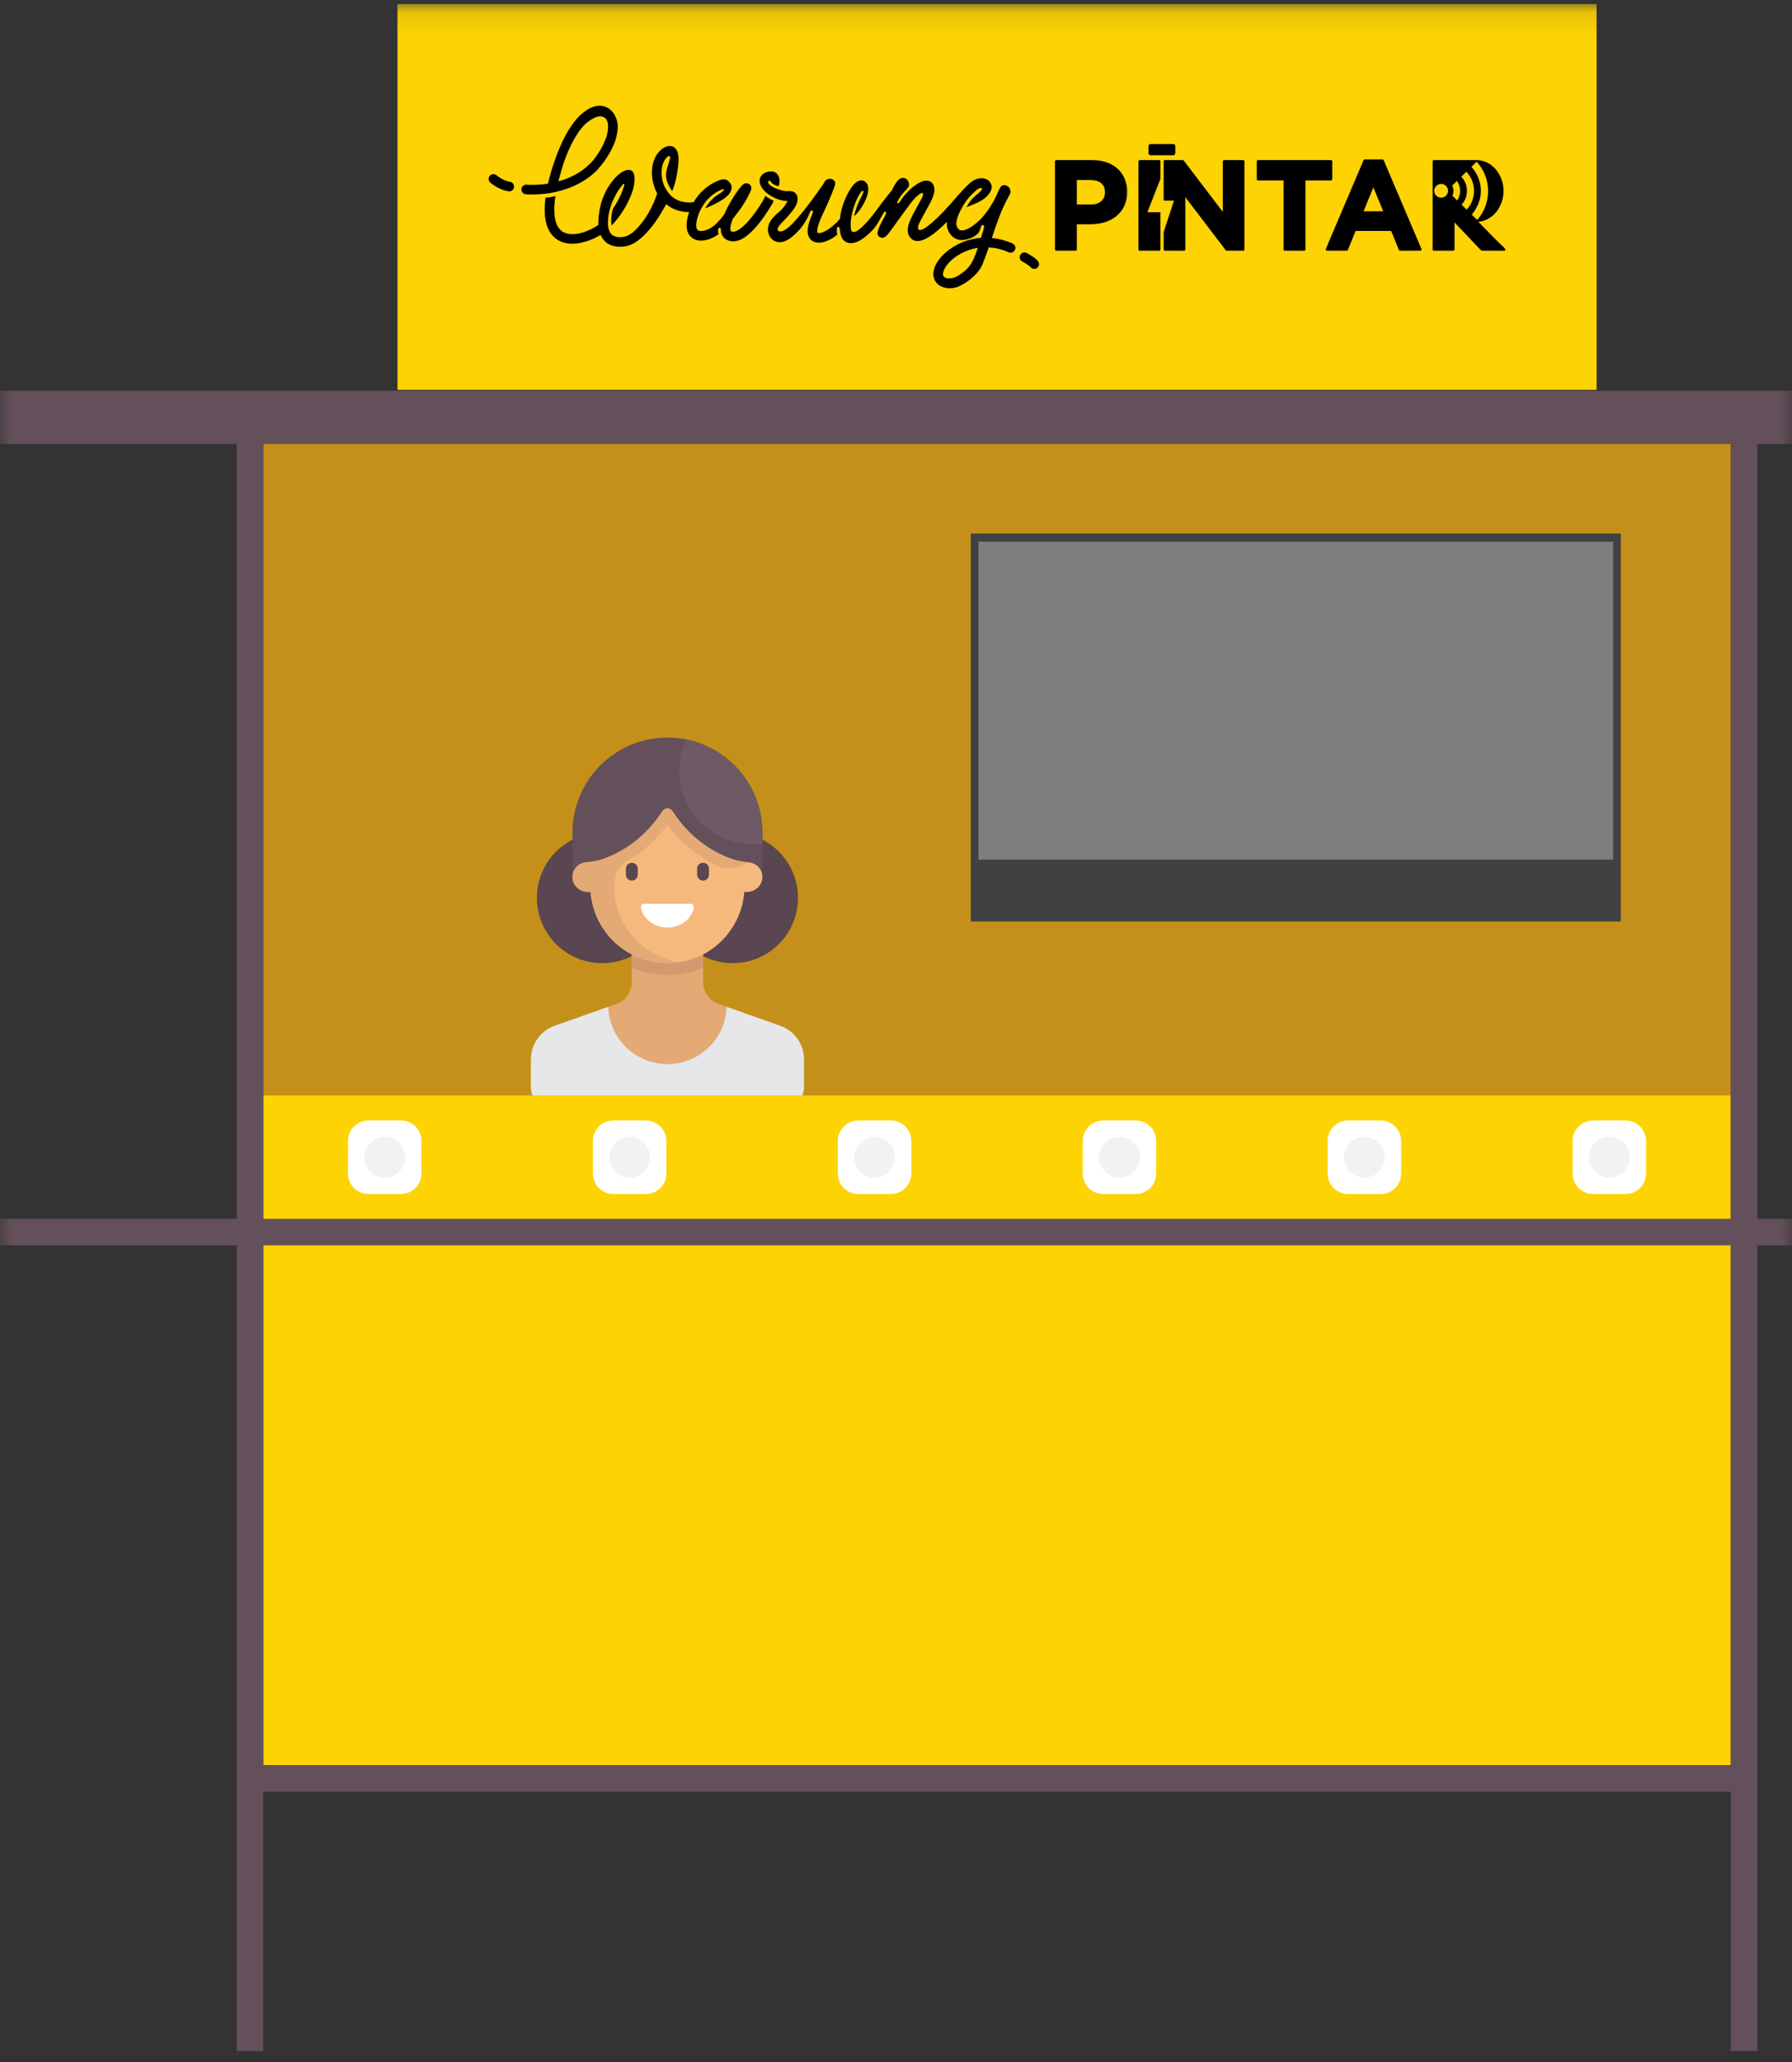 <?xml version="1.0" encoding="UTF-8"?>
<svg width="80px" height="92px" viewBox="0 0 80 92" version="1.1" xmlns="http://www.w3.org/2000/svg" xmlns:xlink="http://www.w3.org/1999/xlink">
    <rect x="0" y="0" width="80" height="92" fill="#333333" stroke="none"/>
    <!-- Generator: Sketch 51.3 (57544) - http://www.bohemiancoding.com/sketch -->
    <title>Group 67</title>
    <desc>Created with Sketch.</desc>
    <defs>
        <polygon id="path-1" points="0 92.21 80 92.21 80 0.107 0 0.107"></polygon>
    </defs>
    <g id="Page-1" stroke="none" stroke-width="1" fill="none" fill-rule="evenodd">
        <g id="Entrepreneur-Single-Page-(Form)" transform="translate(-1089, -1372)">
            <g id="Group-67" transform="translate(1089, 1372)">
                <polygon id="Fill-1" fill="#C5901A" points="11.754 48.869 77.267 48.869 77.267 19.803 11.754 19.803"></polygon>
                <g id="Group-66" transform="translate(0, 0.075)">
                    <path d="M26.882,37.071 C28.492,37.071 29.797,38.376 29.797,39.985 C29.797,41.595 28.492,42.899 26.882,42.899 C25.273,42.899 23.968,41.595 23.968,39.985 C23.968,38.376 25.273,37.071 26.882,37.071" id="Fill-2" fill="#5A4650"></path>
                    <path d="M32.711,37.071 C34.32,37.071 35.625,38.376 35.625,39.985 C35.625,41.595 34.32,42.899 32.711,42.899 C31.101,42.899 29.797,41.595 29.797,39.985 C29.797,38.376 31.101,37.071 32.711,37.071" id="Fill-4" fill="#5A4650"></path>
                    <path d="M29.797,32.833 C27.455,32.833 25.558,34.73 25.558,37.071 L25.558,39.126 L34.035,39.126 L34.035,37.071 C34.035,34.73 32.137,32.833 29.797,32.833" id="Fill-6" fill="#64505A"></path>
                    <path d="M34.829,45.692 L32.093,44.726 C31.669,44.577 31.386,44.176 31.386,43.727 L31.386,41.575 L28.207,41.575 L28.207,43.727 C28.207,44.176 27.924,44.577 27.5,44.726 L24.764,45.692 C24.128,45.916 23.703,46.517 23.703,47.191 L23.703,48.463 C23.703,48.901 24.059,49.257 24.498,49.257 L35.095,49.257 C35.534,49.257 35.89,48.901 35.89,48.463 L35.89,47.191 C35.89,46.517 35.465,45.916 34.829,45.692" id="Fill-8" fill="#E3AA75"></path>
                    <path d="M34.829,45.692 L32.441,44.849 C32.39,46.268 31.227,47.403 29.797,47.403 C28.366,47.403 27.203,46.268 27.152,44.849 L24.764,45.692 C24.128,45.916 23.703,46.517 23.703,47.191 L23.703,48.463 C23.703,48.901 24.059,49.257 24.498,49.257 L35.095,49.257 C35.534,49.257 35.89,48.901 35.89,48.463 L35.89,47.191 C35.89,46.517 35.465,45.916 34.829,45.692" id="Fill-10" fill="#E6E7E8"></path>
                    <path d="M28.207,43.101 C28.695,43.313 29.232,43.429 29.797,43.429 C30.361,43.429 30.899,43.313 31.386,43.101 L31.386,42.105 L28.207,42.105 L28.207,43.101 Z" id="Fill-12" fill="#D29B6E"></path>
                    <path d="M33.373,38.396 C33.373,38.396 33.018,38.353 32.91,38.323 C32.308,38.156 31.005,37.636 30.018,36.115 C29.914,35.954 29.679,35.954 29.575,36.115 C28.588,37.636 27.285,38.156 26.683,38.323 C26.575,38.353 26.22,38.396 26.22,38.396 C25.832,38.396 25.522,38.73 25.561,39.126 C25.596,39.471 25.912,39.72 26.258,39.72 L26.366,39.72 C26.502,41.498 27.984,42.899 29.797,42.899 C31.609,42.899 33.091,41.498 33.227,39.72 L33.335,39.72 C33.682,39.72 33.997,39.471 34.032,39.126 C34.071,38.73 33.761,38.396 33.373,38.396" id="Fill-14" fill="#F5B97D"></path>
                    <path d="M32.91,38.323 C32.308,38.157 31.007,37.637 30.021,36.119 C29.915,35.957 29.678,35.957 29.573,36.119 C28.891,37.168 28.06,37.739 27.412,38.048 C27.122,38.186 26.869,38.272 26.683,38.323 C26.575,38.353 26.22,38.396 26.22,38.396 C25.832,38.396 25.522,38.73 25.561,39.126 C25.596,39.471 25.912,39.72 26.258,39.72 L26.366,39.72 C26.502,41.498 27.984,42.899 29.797,42.899 C29.977,42.899 30.153,42.881 30.326,42.855 C28.814,42.62 27.625,41.405 27.438,39.878 C27.41,39.652 27.416,39.421 27.445,39.195 C27.468,39.01 27.522,38.827 27.63,38.674 C27.724,38.541 27.846,38.427 27.991,38.345 C28.571,38.017 29.22,37.509 29.797,36.726 C30.488,37.663 31.282,38.207 31.936,38.52 C32.404,38.744 32.954,38.699 33.373,38.396 C33.373,38.396 33.018,38.353 32.91,38.323" id="Fill-16" fill="#E3AA75"></path>
                    <path d="M28.207,39.214 C28.061,39.214 27.942,39.095 27.942,38.949 L27.942,38.684 C27.942,38.537 28.061,38.419 28.207,38.419 C28.354,38.419 28.472,38.537 28.472,38.684 L28.472,38.949 C28.472,39.095 28.354,39.214 28.207,39.214" id="Fill-18" fill="#5A4650"></path>
                    <path d="M31.386,39.214 C31.24,39.214 31.121,39.095 31.121,38.949 L31.121,38.684 C31.121,38.537 31.24,38.419 31.386,38.419 C31.533,38.419 31.651,38.537 31.651,38.684 L31.651,38.949 C31.651,39.095 31.533,39.214 31.386,39.214" id="Fill-20" fill="#5A4650"></path>
                    <polygon id="Fill-22" fill="#FFD164" points="31.386 43.444 31.386 43.445 31.386 43.421"></polygon>
                    <polygon id="Fill-24" fill="#FFD164" points="28.207 43.421 28.207 43.445 28.208 43.444"></polygon>
                    <path d="M30.628,32.915 C30.436,33.334 30.326,33.799 30.326,34.29 C30.326,36.119 31.809,37.601 33.638,37.601 C33.773,37.601 33.905,37.591 34.035,37.575 L34.035,37.071 C34.035,35.015 32.57,33.302 30.628,32.915" id="Fill-26" fill="#6E5A64"></path>
                    <path d="M28.749,40.25 C28.666,40.25 28.604,40.326 28.617,40.409 C28.704,40.919 29.199,41.31 29.797,41.31 C30.394,41.31 30.889,40.919 30.975,40.409 C30.989,40.326 30.927,40.25 30.844,40.25 L28.749,40.25 Z" id="Fill-28" fill="#FFFFFF"></path>
                    <mask id="mask-2" fill="white">
                        <use xlink:href="#path-1"></use>
                    </mask>
                    <g id="Clip-31"></g>
                    <polygon id="Fill-30" fill="#FED304" mask="url(#mask-2)" points="11.754 78.68 77.267 78.68 77.267 48.793 11.754 48.793"></polygon>
                    <path d="M17.904,53.198 L16.446,53.198 C15.945,53.198 15.535,52.788 15.535,52.287 L15.535,50.829 C15.535,50.328 15.945,49.918 16.446,49.918 L17.904,49.918 C18.405,49.918 18.815,50.328 18.815,50.829 L18.815,52.287 C18.815,52.788 18.405,53.198 17.904,53.198" id="Fill-32" fill="#FFFFFF" mask="url(#mask-2)"></path>
                    <path d="M18.086,51.558 C18.086,52.061 17.678,52.469 17.175,52.469 C16.672,52.469 16.264,52.061 16.264,51.558 C16.264,51.055 16.672,50.647 17.175,50.647 C17.678,50.647 18.086,51.055 18.086,51.558" id="Fill-33" fill="#F2F2F2" mask="url(#mask-2)"></path>
                    <path d="M28.838,53.198 L27.38,53.198 C26.879,53.198 26.469,52.788 26.469,52.287 L26.469,50.829 C26.469,50.328 26.879,49.918 27.38,49.918 L28.838,49.918 C29.339,49.918 29.749,50.328 29.749,50.829 L29.749,52.287 C29.749,52.788 29.339,53.198 28.838,53.198" id="Fill-34" fill="#FFFFFF" mask="url(#mask-2)"></path>
                    <path d="M29.02,51.558 C29.02,52.061 28.612,52.469 28.109,52.469 C27.606,52.469 27.198,52.061 27.198,51.558 C27.198,51.055 27.606,50.647 28.109,50.647 C28.612,50.647 29.02,51.055 29.02,51.558" id="Fill-35" fill="#F2F2F2" mask="url(#mask-2)"></path>
                    <path d="M39.772,53.198 L38.314,53.198 C37.813,53.198 37.403,52.788 37.403,52.287 L37.403,50.829 C37.403,50.328 37.813,49.918 38.314,49.918 L39.772,49.918 C40.273,49.918 40.683,50.328 40.683,50.829 L40.683,52.287 C40.683,52.788 40.273,53.198 39.772,53.198" id="Fill-36" fill="#FFFFFF" mask="url(#mask-2)"></path>
                    <path d="M39.954,51.558 C39.954,52.061 39.547,52.469 39.043,52.469 C38.54,52.469 38.132,52.061 38.132,51.558 C38.132,51.055 38.54,50.647 39.043,50.647 C39.547,50.647 39.954,51.055 39.954,51.558" id="Fill-37" fill="#F2F2F2" mask="url(#mask-2)"></path>
                    <path d="M50.706,53.198 L49.248,53.198 C48.747,53.198 48.337,52.788 48.337,52.287 L48.337,50.829 C48.337,50.328 48.747,49.918 49.248,49.918 L50.706,49.918 C51.207,49.918 51.617,50.328 51.617,50.829 L51.617,52.287 C51.617,52.788 51.207,53.198 50.706,53.198" id="Fill-38" fill="#FFFFFF" mask="url(#mask-2)"></path>
                    <path d="M50.888,51.558 C50.888,52.061 50.48,52.469 49.977,52.469 C49.474,52.469 49.066,52.061 49.066,51.558 C49.066,51.055 49.474,50.647 49.977,50.647 C50.48,50.647 50.888,51.055 50.888,51.558" id="Fill-39" fill="#F2F2F2" mask="url(#mask-2)"></path>
                    <path d="M61.64,53.198 L60.182,53.198 C59.681,53.198 59.271,52.788 59.271,52.287 L59.271,50.829 C59.271,50.328 59.681,49.918 60.182,49.918 L61.64,49.918 C62.141,49.918 62.551,50.328 62.551,50.829 L62.551,52.287 C62.551,52.788 62.141,53.198 61.64,53.198" id="Fill-40" fill="#FFFFFF" mask="url(#mask-2)"></path>
                    <path d="M61.822,51.558 C61.822,52.061 61.415,52.469 60.911,52.469 C60.408,52.469 60,52.061 60,51.558 C60,51.055 60.408,50.647 60.911,50.647 C61.415,50.647 61.822,51.055 61.822,51.558" id="Fill-41" fill="#F2F2F2" mask="url(#mask-2)"></path>
                    <path d="M72.574,53.198 L71.116,53.198 C70.615,53.198 70.205,52.788 70.205,52.287 L70.205,50.829 C70.205,50.328 70.615,49.918 71.116,49.918 L72.574,49.918 C73.075,49.918 73.485,50.328 73.485,50.829 L73.485,52.287 C73.485,52.788 73.075,53.198 72.574,53.198" id="Fill-42" fill="#FFFFFF" mask="url(#mask-2)"></path>
                    <path d="M72.756,51.558 C72.756,52.061 72.349,52.469 71.845,52.469 C71.342,52.469 70.934,52.061 70.934,51.558 C70.934,51.055 71.342,50.647 71.845,50.647 C72.349,50.647 72.756,51.055 72.756,51.558" id="Fill-43" fill="#F2F2F2" mask="url(#mask-2)"></path>
                    <polygon id="Fill-44" fill="#64505A" mask="url(#mask-2)" points="0 19.727 80 19.727 80 17.358 0 17.358"></polygon>
                    <polygon id="Fill-45" fill="#64505A" mask="url(#mask-2)" points="10.569 91.435 11.754 91.435 11.754 19.727 10.569 19.727"></polygon>
                    <polygon id="Fill-46" fill="#64505A" mask="url(#mask-2)" points="77.267 91.435 78.451 91.435 78.451 19.727 77.267 19.727"></polygon>
                    <polygon id="Fill-47" fill="#64505A" mask="url(#mask-2)" points="11.162 79.864 77.859 79.864 77.859 78.68 11.162 78.68"></polygon>
                    <polygon id="Fill-49" fill="#FED304" mask="url(#mask-2)" points="17.745 17.32 71.276 17.32 71.276 0.107 17.745 0.107"></polygon>
                    <path d="M49.33,8.511 C49.33,8.838 49.084,9.05 48.702,9.05 L48.073,9.05 L48.073,7.96 L48.685,7.96 C49.101,7.96 49.33,8.152 49.33,8.5 L49.33,8.511 Z M48.758,7.067 L47.152,7.067 C47.121,7.067 47.095,7.093 47.095,7.124 L47.095,11.055 C47.095,11.086 47.121,11.111 47.152,11.111 L48.016,11.111 C48.047,11.111 48.073,11.086 48.073,11.055 L48.073,9.932 L48.674,9.932 C49.673,9.932 50.319,9.367 50.319,8.494 L50.319,8.483 C50.319,7.623 49.706,7.067 48.758,7.067 Z" id="Fill-50" fill="#000000" mask="url(#mask-2)"></path>
                    <path d="M59.475,7.921 L59.475,7.124 C59.475,7.093 59.45,7.067 59.419,7.067 L56.162,7.067 C56.131,7.067 56.106,7.093 56.106,7.124 L56.106,7.921 C56.106,7.952 56.131,7.977 56.162,7.977 L57.302,7.977 L57.302,11.055 C57.302,11.086 57.327,11.111 57.358,11.111 L58.223,11.111 C58.254,11.111 58.279,11.086 58.279,11.055 L58.279,7.977 L59.419,7.977 C59.45,7.977 59.475,7.952 59.475,7.921" id="Fill-51" fill="#000000" mask="url(#mask-2)"></path>
                    <path d="M60.873,9.353 L61.311,8.283 L61.75,9.353 L60.873,9.353 Z M61.773,7.074 C61.764,7.053 61.744,7.039 61.721,7.039 L60.924,7.039 C60.901,7.039 60.881,7.053 60.872,7.074 L59.188,11.033 C59.18,11.05 59.182,11.07 59.192,11.086 C59.203,11.102 59.221,11.111 59.239,11.111 L60.121,11.111 C60.144,11.111 60.165,11.097 60.173,11.076 L60.518,10.229 L62.105,10.229 L62.45,11.076 C62.458,11.097 62.479,11.111 62.502,11.111 L63.406,11.111 C63.425,11.111 63.443,11.102 63.453,11.086 C63.464,11.07 63.465,11.05 63.458,11.033 L61.773,7.074 Z" id="Fill-52" fill="#000000" mask="url(#mask-2)"></path>
                    <path d="M51.366,6.851 L52.375,6.851 C52.426,6.851 52.468,6.809 52.468,6.758 L52.468,6.443 C52.468,6.392 52.426,6.351 52.375,6.351 L51.366,6.351 C51.315,6.351 51.273,6.392 51.273,6.443 L51.273,6.758 C51.273,6.809 51.315,6.851 51.366,6.851" id="Fill-53" fill="#000000" mask="url(#mask-2)"></path>
                    <path d="M65.944,9.737 L65.704,9.503 C65.963,9.184 66.057,8.88 66.09,8.685 C66.098,8.634 66.103,8.583 66.106,8.531 C66.109,8.468 66.109,8.405 66.105,8.342 C66.078,7.972 65.943,7.651 65.696,7.38 C65.693,7.377 65.691,7.374 65.687,7.37 C65.69,7.367 65.693,7.363 65.696,7.361 C65.699,7.357 65.703,7.353 65.707,7.349 L65.921,7.139 C65.921,7.14 65.922,7.14 65.922,7.141 C66.11,7.342 66.247,7.575 66.334,7.839 C66.376,7.965 66.404,8.095 66.419,8.227 C66.425,8.28 66.43,8.332 66.431,8.384 C66.431,8.388 66.432,8.392 66.433,8.396 L66.433,8.505 C66.432,8.51 66.432,8.514 66.431,8.518 C66.429,8.553 66.427,8.587 66.425,8.621 C66.418,8.706 66.405,8.79 66.386,8.873 C66.317,9.185 66.181,9.46 65.976,9.701 C65.966,9.713 65.955,9.725 65.944,9.737 Z M65.25,9.059 C65.408,8.883 65.489,8.675 65.489,8.438 C65.488,8.197 65.402,7.987 65.237,7.808 L65.461,7.589 C65.903,8.036 65.933,8.793 65.476,9.279 L65.25,9.059 Z M65.055,8.869 L64.839,8.657 C64.872,8.59 64.89,8.517 64.889,8.437 C64.889,8.353 64.869,8.276 64.83,8.206 L65.045,7.996 C65.223,8.253 65.227,8.608 65.055,8.869 Z M64.393,8.742 C64.226,8.773 64.065,8.662 64.034,8.495 C64.033,8.486 64.032,8.477 64.03,8.469 L64.03,8.409 C64.032,8.398 64.034,8.388 64.036,8.377 C64.047,8.323 64.071,8.274 64.109,8.233 C64.178,8.158 64.265,8.124 64.366,8.133 C64.504,8.145 64.616,8.25 64.64,8.386 C64.669,8.553 64.559,8.711 64.393,8.742 Z M67.159,10.985 L66.827,10.666 L65.997,9.821 C66.625,9.769 67.12,9.174 67.12,8.446 C67.12,7.685 66.578,7.067 65.91,7.067 C65.896,7.067 65.884,7.068 65.871,7.069 C65.85,7.068 65.83,7.067 65.81,7.067 L64.013,7.067 C63.982,7.067 63.956,7.093 63.956,7.124 L63.956,11.055 C63.956,11.086 63.982,11.111 64.013,11.111 L64.877,11.111 C64.909,11.111 64.934,11.086 64.934,11.055 L64.934,9.853 L64.937,9.853 L66.11,11.086 C66.12,11.102 66.138,11.111 66.156,11.111 L67.077,11.111 L67.107,11.111 L67.115,11.111 L67.137,11.111 L67.152,11.111 C67.189,11.111 67.2,11.094 67.207,11.068 C67.208,11.055 67.203,11.028 67.159,10.985 Z" id="Fill-54" fill="#000000" mask="url(#mask-2)"></path>
                    <path d="M55.499,7.067 L54.646,7.067 C54.615,7.067 54.589,7.093 54.589,7.124 L54.589,9.378 L52.848,7.09 C52.837,7.076 52.821,7.067 52.803,7.067 L52.006,7.067 C51.975,7.067 51.95,7.093 51.95,7.124 L51.95,7.536 L51.95,8.875 L52.41,8.875 L51.95,10.278 L51.95,11.055 C51.95,11.086 51.975,11.111 52.006,11.111 L52.86,11.111 C52.891,11.111 52.916,11.086 52.916,11.055 L52.916,8.722 L54.719,11.089 C54.729,11.103 54.746,11.111 54.763,11.111 L55.499,11.111 C55.53,11.111 55.555,11.086 55.555,11.055 L55.555,7.124 C55.555,7.093 55.53,7.067 55.499,7.067" id="Fill-55" fill="#000000" mask="url(#mask-2)"></path>
                    <path d="M51.746,7.067 L50.881,7.067 C50.85,7.067 50.825,7.093 50.825,7.124 L50.825,11.055 C50.825,11.086 50.85,11.111 50.881,11.111 L51.746,11.111 C51.777,11.111 51.803,11.086 51.803,11.055 L51.803,10.728 L51.803,9.393 L51.223,9.393 L51.803,7.912 L51.803,7.124 C51.803,7.093 51.777,7.067 51.746,7.067" id="Fill-56" fill="#000000" mask="url(#mask-2)"></path>
                    <path d="M42.778,12.223 C42.668,12.287 42.404,12.414 42.188,12.309 C42.171,12.299 42.156,12.289 42.144,12.277 C42.083,12.219 42.081,12.117 42.138,11.976 C42.24,11.721 42.594,11.347 43.129,11.129 C43.275,11.069 43.451,11.014 43.652,10.984 C43.434,11.649 43.275,11.917 42.778,12.223 M45.203,10.789 C44.875,10.645 44.566,10.57 44.281,10.542 C44.322,10.407 44.419,10.104 44.597,9.632 C44.846,8.972 45.038,8.699 45.091,8.571 C45.137,8.461 45.097,8.298 44.976,8.226 C44.972,8.224 44.968,8.221 44.963,8.219 C44.957,8.216 44.951,8.213 44.944,8.21 C44.942,8.209 44.939,8.208 44.937,8.207 C44.928,8.204 44.92,8.201 44.911,8.199 C44.9,8.196 44.889,8.193 44.879,8.192 C44.877,8.191 44.875,8.191 44.874,8.191 C44.865,8.19 44.857,8.188 44.85,8.188 C44.848,8.188 44.847,8.188 44.846,8.188 C44.838,8.187 44.831,8.187 44.823,8.187 L44.822,8.187 C44.719,8.19 44.682,8.254 44.682,8.254 C44.647,8.295 44.616,8.358 44.571,8.451 C44.538,8.52 44.489,8.627 44.426,8.772 C44.142,9.309 43.874,9.619 43.684,9.792 C43.361,10.086 43.063,10.24 42.888,10.201 C42.842,10.192 42.775,10.163 42.719,10.031 C42.662,9.899 42.714,9.679 42.814,9.449 C42.826,9.419 42.844,9.379 42.872,9.327 C42.872,9.325 42.873,9.325 42.873,9.324 C42.875,9.32 42.876,9.317 42.878,9.313 C42.88,9.311 42.881,9.308 42.883,9.305 C42.931,9.215 42.975,9.137 43.014,9.072 L43.014,9.072 C43.015,9.071 43.016,9.07 43.016,9.068 C43.017,9.068 43.017,9.068 43.017,9.068 C43.028,9.05 43.038,9.033 43.049,9.016 C43.049,9.015 43.05,9.014 43.051,9.013 C43.117,8.909 43.183,8.823 43.24,8.755 C43.325,8.654 43.391,8.594 43.407,8.58 C43.407,8.58 43.407,8.579 43.407,8.579 C43.408,8.579 43.409,8.578 43.409,8.577 C43.41,8.577 43.411,8.576 43.411,8.576 L43.41,8.577 C43.466,8.521 43.525,8.465 43.588,8.41 C43.615,8.387 43.64,8.369 43.664,8.355 L43.664,8.354 C43.665,8.354 43.667,8.353 43.668,8.352 C43.682,8.343 43.722,8.317 43.762,8.312 C43.779,8.31 43.797,8.311 43.811,8.32 C43.82,8.325 43.826,8.332 43.83,8.34 C43.832,8.343 43.833,8.348 43.835,8.352 C43.835,8.373 43.859,8.391 43.697,8.528 C43.604,8.607 43.523,8.681 43.472,8.73 C43.451,8.749 43.431,8.768 43.412,8.788 C43.411,8.788 43.411,8.789 43.411,8.789 L43.411,8.789 C43.262,8.944 43.166,9.136 43.149,9.17 L43.184,9.153 C43.445,9.046 43.773,8.941 44,8.737 C44.01,8.729 44.019,8.72 44.027,8.712 C44.03,8.709 44.033,8.707 44.035,8.704 C44.042,8.698 44.048,8.693 44.054,8.686 C44.056,8.684 44.059,8.681 44.061,8.679 C44.069,8.672 44.075,8.665 44.082,8.658 C44.083,8.657 44.084,8.656 44.085,8.655 C44.092,8.647 44.099,8.639 44.106,8.631 C44.108,8.629 44.11,8.627 44.112,8.624 C44.117,8.619 44.122,8.613 44.126,8.607 C44.128,8.605 44.13,8.602 44.132,8.6 C44.137,8.594 44.142,8.587 44.147,8.581 C44.148,8.58 44.149,8.578 44.15,8.577 C44.156,8.57 44.161,8.562 44.166,8.555 C44.167,8.553 44.168,8.552 44.17,8.55 C44.174,8.544 44.177,8.538 44.181,8.533 C44.183,8.531 44.184,8.529 44.185,8.527 C44.189,8.521 44.193,8.515 44.196,8.51 L44.198,8.505 C44.202,8.498 44.207,8.491 44.21,8.485 C44.211,8.484 44.212,8.483 44.212,8.482 C44.215,8.476 44.218,8.47 44.221,8.465 C44.222,8.463 44.223,8.461 44.223,8.46 C44.226,8.454 44.228,8.449 44.231,8.444 C44.231,8.443 44.232,8.441 44.233,8.44 C44.236,8.434 44.238,8.427 44.241,8.421 C44.241,8.421 44.241,8.421 44.241,8.42 C44.243,8.414 44.246,8.409 44.247,8.404 C44.248,8.402 44.249,8.4 44.249,8.399 C44.251,8.394 44.252,8.39 44.254,8.386 C44.254,8.384 44.255,8.383 44.255,8.382 C44.258,8.371 44.261,8.36 44.263,8.35 C44.264,8.348 44.264,8.347 44.265,8.345 L44.267,8.335 C44.267,8.334 44.267,8.332 44.268,8.33 C44.268,8.327 44.269,8.324 44.269,8.32 C44.27,8.319 44.27,8.318 44.27,8.317 C44.27,8.313 44.271,8.309 44.271,8.305 C44.272,8.303 44.272,8.301 44.272,8.299 C44.272,8.297 44.272,8.295 44.273,8.293 C44.273,8.291 44.273,8.289 44.273,8.287 C44.273,8.286 44.273,8.284 44.273,8.283 C44.274,8.275 44.274,8.268 44.273,8.262 L44.273,8.26 C44.273,8.258 44.273,8.256 44.273,8.254 C44.272,8.231 44.268,8.218 44.268,8.218 C44.253,8.14 44.217,8.071 44.167,8.017 C43.996,7.836 43.637,7.799 43.306,8.088 C43.063,8.301 42.876,8.516 42.66,8.765 C42.5,8.95 42.318,9.159 42.076,9.412 C41.732,9.77 41.474,9.982 41.291,10.104 C41.268,10.118 41.081,10.232 41.013,10.169 C40.968,10.128 40.979,10.053 40.993,10.003 C41.045,9.854 41.135,9.69 41.216,9.543 C41.24,9.499 41.263,9.457 41.284,9.418 C41.312,9.364 41.345,9.305 41.381,9.243 C41.585,8.879 41.817,8.467 41.668,8.17 C41.615,8.066 41.518,7.998 41.4,7.986 C41.086,7.952 40.675,8.317 40.477,8.53 L40.477,8.53 C40.347,8.661 40.164,8.934 40.164,8.934 C40.159,8.941 40.153,8.948 40.148,8.955 L40.148,8.955 C40.131,8.978 40.121,8.986 40.116,8.989 C40.111,8.992 40.104,8.995 40.097,8.997 C40.075,9.002 40.064,8.991 40.059,8.981 L40.059,8.981 C40.058,8.981 40.058,8.98 40.058,8.98 C40.058,8.978 40.057,8.977 40.056,8.976 C40.056,8.972 40.055,8.968 40.056,8.963 C40.056,8.961 40.056,8.959 40.056,8.956 L40.056,8.955 C40.057,8.95 40.059,8.944 40.061,8.937 C40.062,8.934 40.063,8.931 40.064,8.929 C40.078,8.894 40.142,8.751 40.28,8.585 C40.438,8.393 40.515,8.347 40.563,8.258 C40.61,8.169 40.574,7.977 40.443,7.899 C40.443,7.899 40.443,7.899 40.443,7.899 C40.405,7.875 40.361,7.861 40.314,7.861 L40.312,7.861 C40.148,7.862 40.013,8.011 39.83,8.392 C39.828,8.397 39.826,8.402 39.824,8.406 C39.666,8.592 39.447,8.868 39.144,9.283 C38.752,9.819 38.469,10.085 38.281,10.217 C38.279,10.218 38.034,10.37 37.995,10.179 C37.972,10.071 37.969,9.942 37.982,9.788 C37.982,9.788 38.05,9.112 38.368,8.601 C38.442,8.48 38.473,8.45 38.506,8.44 C38.513,8.438 38.525,8.438 38.537,8.448 C38.552,8.463 38.548,8.485 38.547,8.487 C38.543,8.508 38.533,8.536 38.52,8.566 C38.517,8.574 38.489,8.634 38.424,8.762 C38.417,8.777 38.407,8.796 38.396,8.817 C38.396,8.818 38.396,8.818 38.396,8.818 C38.396,8.819 38.395,8.82 38.395,8.82 C38.32,8.972 38.183,9.276 38.128,9.576 C38.198,9.511 38.253,9.452 38.285,9.415 C38.471,9.198 38.586,8.975 38.652,8.816 L38.655,8.811 C38.655,8.81 38.655,8.809 38.656,8.808 C38.661,8.794 38.667,8.78 38.672,8.766 C38.688,8.728 38.701,8.69 38.713,8.653 C38.724,8.616 38.729,8.596 38.729,8.596 L38.729,8.596 C38.805,8.306 38.752,8.086 38.576,8.003 C38.5,7.967 38.343,7.934 38.152,8.119 C38.051,8.218 37.946,8.371 37.839,8.575 C37.632,8.972 37.529,9.364 37.494,9.699 C37.048,10.19 36.743,10.294 36.633,10.316 C36.553,10.332 36.511,10.32 36.499,10.314 C36.488,10.296 36.455,10.218 36.531,9.97 C36.597,9.754 36.716,9.5 36.842,9.237 C36.972,8.967 37.087,8.685 37.144,8.541 C37.181,8.448 37.215,8.359 37.24,8.29 C37.26,8.235 37.277,8.188 37.283,8.144 C37.283,8.141 37.283,8.139 37.283,8.136 C37.284,8.135 37.284,8.133 37.284,8.132 C37.284,8.126 37.285,8.12 37.285,8.114 C37.285,8.109 37.285,8.103 37.285,8.098 L37.285,8.097 C37.285,8.092 37.285,8.087 37.284,8.082 L37.284,8.081 C37.284,8.076 37.283,8.072 37.282,8.067 L37.282,8.066 C37.281,8.062 37.28,8.057 37.279,8.053 C37.279,8.053 37.279,8.053 37.278,8.052 C37.277,8.048 37.276,8.043 37.274,8.04 C37.274,8.039 37.274,8.039 37.274,8.039 C37.273,8.035 37.271,8.031 37.269,8.027 C37.269,8.027 37.269,8.026 37.269,8.026 C37.266,8.022 37.264,8.019 37.262,8.015 C37.262,8.015 37.262,8.014 37.262,8.014 C37.26,8.01 37.257,8.007 37.255,8.004 C37.255,8.003 37.254,8.003 37.254,8.002 C37.252,7.999 37.249,7.996 37.247,7.993 C37.246,7.992 37.246,7.992 37.245,7.991 C37.243,7.988 37.24,7.986 37.238,7.983 C37.237,7.982 37.236,7.981 37.235,7.98 C37.233,7.978 37.23,7.975 37.228,7.973 C37.222,7.967 37.216,7.963 37.211,7.958 C37.211,7.958 37.21,7.958 37.21,7.957 C37.189,7.941 37.17,7.932 37.156,7.926 C37.154,7.925 37.152,7.924 37.15,7.924 C37.148,7.922 37.145,7.922 37.143,7.921 C37.139,7.919 37.134,7.918 37.13,7.916 C37.129,7.916 37.129,7.916 37.128,7.916 C37.123,7.914 37.118,7.913 37.113,7.912 L37.113,7.912 C37.105,7.91 37.098,7.909 37.091,7.908 C37.085,7.907 37.08,7.906 37.075,7.906 C37.016,7.899 36.966,7.91 36.925,7.929 C36.925,7.929 36.925,7.93 36.924,7.93 C36.919,7.932 36.913,7.935 36.908,7.938 C36.907,7.938 36.907,7.938 36.907,7.939 C36.902,7.942 36.897,7.945 36.892,7.948 C36.891,7.949 36.891,7.949 36.89,7.949 C36.886,7.952 36.882,7.956 36.877,7.959 C36.876,7.96 36.876,7.96 36.875,7.961 C36.871,7.964 36.867,7.967 36.864,7.971 C36.862,7.972 36.861,7.973 36.86,7.974 C36.857,7.977 36.854,7.98 36.851,7.983 C36.85,7.985 36.849,7.986 36.847,7.987 C36.845,7.99 36.842,7.993 36.84,7.996 C36.838,7.998 36.837,8 36.836,8.002 C36.833,8.005 36.831,8.008 36.829,8.01 C36.828,8.013 36.826,8.015 36.824,8.018 C36.823,8.02 36.822,8.022 36.821,8.024 C36.818,8.029 36.815,8.034 36.813,8.039 C36.774,8.117 36.61,8.343 36.358,8.697 C36.107,9.05 35.448,9.907 35.111,10.138 C35.111,10.138 35.11,10.138 35.109,10.139 C35.109,10.139 35.109,10.139 35.109,10.139 C34.942,10.253 34.844,10.265 34.788,10.248 C34.732,10.223 34.717,10.183 34.715,10.154 C34.714,10.15 34.714,10.146 34.714,10.142 C34.714,10.141 34.714,10.14 34.714,10.138 C34.715,10.127 34.717,10.116 34.721,10.103 C34.721,10.103 34.721,10.103 34.721,10.103 C34.742,10.038 34.817,9.949 35.038,9.721 C35.049,9.709 35.06,9.697 35.072,9.686 C35.075,9.682 35.079,9.678 35.083,9.674 C35.09,9.666 35.097,9.659 35.104,9.651 C35.108,9.647 35.112,9.643 35.116,9.638 C35.122,9.631 35.129,9.625 35.135,9.618 C35.139,9.614 35.142,9.61 35.146,9.605 C35.152,9.599 35.158,9.592 35.164,9.585 C35.168,9.581 35.172,9.577 35.175,9.573 C35.181,9.567 35.187,9.56 35.192,9.554 C35.196,9.55 35.199,9.546 35.203,9.542 C35.209,9.536 35.214,9.529 35.219,9.523 C35.223,9.519 35.226,9.515 35.229,9.512 C35.234,9.505 35.24,9.499 35.245,9.493 C35.248,9.49 35.251,9.486 35.254,9.482 C35.26,9.476 35.264,9.47 35.27,9.465 C35.272,9.461 35.275,9.458 35.278,9.454 C35.283,9.448 35.288,9.442 35.293,9.436 C35.295,9.433 35.298,9.43 35.301,9.427 C35.305,9.421 35.31,9.415 35.315,9.41 C35.317,9.407 35.32,9.404 35.322,9.401 C35.326,9.395 35.331,9.389 35.335,9.384 C35.338,9.381 35.34,9.378 35.342,9.376 C35.347,9.37 35.351,9.364 35.355,9.359 C35.357,9.356 35.359,9.354 35.361,9.351 C35.365,9.346 35.37,9.34 35.374,9.335 C35.376,9.333 35.377,9.33 35.379,9.328 C35.383,9.323 35.387,9.317 35.391,9.312 C35.393,9.31 35.394,9.308 35.396,9.306 C35.4,9.301 35.404,9.296 35.407,9.291 C35.409,9.289 35.41,9.287 35.411,9.285 C35.415,9.28 35.419,9.275 35.422,9.27 C35.424,9.268 35.425,9.266 35.426,9.265 C35.43,9.26 35.433,9.255 35.436,9.251 C35.437,9.249 35.439,9.247 35.439,9.246 C35.443,9.241 35.446,9.237 35.449,9.232 C35.45,9.231 35.451,9.229 35.452,9.228 C35.455,9.223 35.458,9.219 35.461,9.215 C35.462,9.214 35.463,9.212 35.463,9.211 C35.466,9.207 35.469,9.203 35.472,9.199 C35.473,9.198 35.473,9.197 35.474,9.196 C35.476,9.192 35.478,9.19 35.48,9.186 C35.503,9.151 35.549,9.072 35.582,8.966 C35.616,8.845 35.622,8.727 35.574,8.629 C35.538,8.558 35.48,8.507 35.408,8.479 L35.408,8.479 C35.3,8.43 35.243,8.458 35.109,8.455 C34.993,8.452 34.824,8.399 34.78,8.384 C34.278,8.216 34.281,8.07 34.298,8.02 C34.3,8.016 34.301,8.013 34.303,8.009 C34.307,8.003 34.335,7.967 34.385,8.001 C34.439,8.039 34.423,8.092 34.57,8.168 C34.718,8.244 34.771,8.224 34.771,8.224 C34.771,8.224 34.779,8.218 34.791,8.105 C34.793,8.092 34.794,8.078 34.795,8.066 L34.795,8.066 L34.795,8.065 C34.807,7.918 34.782,7.806 34.721,7.719 C34.677,7.656 34.573,7.553 34.372,7.574 C33.982,7.615 33.923,7.873 33.914,7.95 C33.896,8.119 33.986,8.304 34.146,8.462 C34.219,8.533 34.603,8.876 35.156,8.895 C35.152,8.903 35.149,8.911 35.146,8.918 C35.116,8.982 35.016,9.173 34.792,9.367 L34.792,9.367 C34.661,9.479 34.499,9.619 34.394,9.791 C34.264,10.005 34.249,10.23 34.347,10.445 C34.378,10.506 34.45,10.615 34.596,10.687 C34.666,10.719 34.742,10.734 34.823,10.732 C35.075,10.724 35.357,10.543 35.692,10.169 L35.692,10.169 C35.692,10.169 35.696,10.165 35.702,10.159 C35.719,10.139 35.736,10.12 35.753,10.1 C35.764,10.086 35.775,10.071 35.785,10.057 C35.867,9.951 35.987,9.778 36.079,9.578 C36.171,9.382 36.173,9.331 36.234,9.312 C36.238,9.311 36.242,9.311 36.245,9.311 L36.245,9.311 C36.287,9.319 36.29,9.358 36.29,9.372 C36.288,9.396 36.28,9.429 36.26,9.476 C36.257,9.485 36.254,9.492 36.251,9.499 C36.056,9.959 35.97,10.331 36.163,10.579 C36.257,10.7 36.417,10.762 36.604,10.751 C36.82,10.738 37.065,10.63 37.322,10.439 L37.335,10.429 C37.344,10.422 37.353,10.416 37.362,10.409 C37.362,10.409 37.362,10.409 37.362,10.408 L37.375,10.398 C37.375,10.398 37.348,10.178 37.362,10.116 C37.377,10.054 37.415,10.037 37.445,10.046 C37.445,10.046 37.478,10.054 37.484,10.124 C37.489,10.181 37.5,10.301 37.541,10.425 L37.541,10.427 C37.541,10.427 37.541,10.427 37.541,10.427 C37.542,10.43 37.543,10.433 37.544,10.437 C37.546,10.442 37.548,10.446 37.549,10.451 C37.551,10.455 37.552,10.459 37.553,10.462 C37.556,10.47 37.559,10.477 37.562,10.483 C37.562,10.486 37.564,10.488 37.565,10.491 C37.573,10.51 37.579,10.524 37.584,10.534 C37.586,10.538 37.588,10.542 37.591,10.546 C37.665,10.68 37.799,10.763 37.959,10.773 C37.971,10.773 37.983,10.774 37.995,10.774 C38.268,10.773 38.594,10.571 38.968,10.174 C39.014,10.122 39.054,10.073 39.089,10.027 L39.089,10.027 C39.089,10.027 39.09,10.026 39.091,10.024 C39.095,10.019 39.099,10.014 39.103,10.009 C39.104,10.008 39.114,9.992 39.131,9.965 C39.177,9.895 39.256,9.771 39.338,9.616 C39.399,9.501 39.437,9.432 39.465,9.395 C39.478,9.379 39.505,9.353 39.536,9.365 C39.539,9.367 39.55,9.373 39.555,9.387 C39.556,9.391 39.558,9.395 39.558,9.399 C39.558,9.399 39.559,9.399 39.559,9.399 C39.559,9.399 39.559,9.4 39.559,9.401 C39.559,9.401 39.559,9.402 39.559,9.403 C39.569,9.471 39.497,9.564 39.304,9.942 C39.18,10.184 39.166,10.314 39.179,10.382 C39.196,10.439 39.234,10.483 39.293,10.511 C39.469,10.595 39.592,10.437 39.682,10.321 C39.754,10.228 39.855,10.087 39.984,9.908 C40.153,9.674 40.378,9.36 40.66,8.985 C40.682,8.956 40.776,8.834 40.877,8.732 C40.911,8.7 40.944,8.67 40.979,8.641 C40.982,8.639 40.984,8.637 40.987,8.634 L40.987,8.635 L40.987,8.634 C40.992,8.63 40.997,8.626 41.001,8.622 C41.037,8.593 41.133,8.519 41.177,8.538 C41.229,8.559 41.205,8.656 41.172,8.725 C41.122,8.828 41.062,8.935 41.007,9.032 C40.971,9.097 40.936,9.159 40.905,9.217 C40.885,9.255 40.863,9.295 40.84,9.337 C40.637,9.707 40.36,10.212 40.648,10.541 C40.725,10.629 40.83,10.677 40.954,10.679 C41.259,10.686 41.703,10.399 42.272,9.824 C42.262,9.957 42.276,10.085 42.325,10.2 C42.449,10.49 42.65,10.589 42.797,10.62 C42.846,10.631 42.895,10.636 42.944,10.635 C43.043,10.635 43.143,10.615 43.242,10.581 L43.242,10.581 C43.242,10.581 43.586,10.482 43.713,10.262 C43.778,10.15 43.783,10.003 43.847,9.969 C43.849,9.968 43.892,9.947 43.918,9.984 C43.927,9.999 43.933,10.023 43.93,10.06 C43.927,10.086 43.921,10.112 43.916,10.132 C43.914,10.139 43.912,10.146 43.911,10.152 C43.908,10.162 43.906,10.168 43.906,10.168 C43.892,10.213 43.878,10.259 43.863,10.305 L43.821,10.442 C43.812,10.474 43.802,10.505 43.793,10.536 C43.468,10.561 43.189,10.642 42.967,10.732 C42.393,10.966 41.911,11.392 41.74,11.816 C41.571,12.236 41.735,12.479 41.848,12.587 C41.996,12.728 42.202,12.786 42.403,12.785 C42.498,12.785 42.592,12.771 42.678,12.747 C42.68,12.747 42.682,12.746 42.685,12.745 C42.695,12.742 42.705,12.739 42.716,12.736 C42.723,12.733 42.73,12.731 42.737,12.728 C42.742,12.727 42.747,12.725 42.752,12.723 C42.761,12.72 42.77,12.716 42.778,12.713 C43.115,12.578 43.669,12.184 43.86,11.721 C43.961,11.474 44.064,11.189 44.142,10.961 C44.412,10.977 44.711,11.041 45.031,11.182 C45.139,11.229 45.265,11.18 45.313,11.071 C45.361,10.963 45.311,10.837 45.203,10.789" id="Fill-57" fill="#000000" mask="url(#mask-2)"></path>
                    <path d="M45.836,11.214 C45.732,11.159 45.602,11.198 45.547,11.303 C45.491,11.408 45.531,11.537 45.635,11.593 C45.792,11.676 45.964,11.791 45.997,11.833 C46.038,11.891 46.102,11.922 46.169,11.923 C46.212,11.924 46.257,11.911 46.295,11.884 C46.392,11.815 46.414,11.682 46.346,11.585 C46.243,11.44 45.956,11.278 45.836,11.214" id="Fill-58" fill="#000000" mask="url(#mask-2)"></path>
                    <path d="M22.77,8.037 C22.444,7.985 22.174,7.752 22.17,7.748 C22.082,7.67 21.946,7.678 21.868,7.766 C21.789,7.854 21.797,7.99 21.885,8.069 C21.9,8.082 22.249,8.389 22.702,8.46 C22.714,8.462 22.725,8.463 22.737,8.463 C22.84,8.463 22.931,8.388 22.947,8.282 C22.966,8.166 22.886,8.056 22.77,8.037" id="Fill-59" fill="#000000" mask="url(#mask-2)"></path>
                    <path d="M24.965,7.873 C25.024,7.655 25.084,7.448 25.146,7.253 C25.257,6.914 25.561,6.088 26.036,5.554 C26.222,5.361 26.433,5.209 26.674,5.128 C26.874,5.084 27.279,5.115 27.104,5.924 C27.104,5.924 27.104,5.925 27.104,5.926 C27.096,5.952 27.089,5.978 27.081,6.003 C27.024,6.175 26.86,6.605 26.495,7.062 C26.108,7.516 25.584,7.837 24.928,8.017 C24.94,7.97 24.952,7.922 24.965,7.873 M24.825,8.484 C24.834,8.482 24.843,8.48 24.852,8.478 C24.855,8.478 24.858,8.477 24.862,8.476 C25.586,8.308 26.195,7.98 26.657,7.516 C27.628,6.42 27.598,5.633 27.566,5.416 C27.455,4.765 26.817,4.278 25.973,5.001 C25.042,5.799 24.548,7.759 24.482,8.038 C24.476,8.065 24.469,8.091 24.464,8.118 C23.927,8.202 23.521,8.166 23.511,8.165 C23.393,8.154 23.288,8.24 23.276,8.357 C23.265,8.475 23.351,8.58 23.469,8.592 C23.489,8.593 23.86,8.628 24.377,8.563 C24.377,8.563 24.578,8.547 24.825,8.484" id="Fill-60" fill="#000000" mask="url(#mask-2)"></path>
                    <path d="M34.506,8.963 C34.507,8.96 34.516,8.941 34.531,8.909 L34.539,8.889 L34.531,8.883 C34.443,8.842 34.232,8.725 34.165,8.668 C34.143,8.733 34.044,8.908 34.044,8.908 C33.634,9.6 32.971,10.391 32.649,10.247 C32.634,10.241 32.616,10.233 32.608,10.177 C32.592,10.071 32.63,9.902 32.713,9.693 C33.037,9.288 33.256,8.979 33.486,8.506 C33.52,8.437 33.59,8.292 33.484,8.174 C33.423,8.107 33.329,8.084 33.243,8.116 C33.188,8.135 33.128,8.171 32.96,8.398 C32.856,8.54 32.742,8.713 32.64,8.887 C32.539,9.057 32.428,9.263 32.339,9.473 C32.339,9.473 32.228,9.649 32.031,9.849 C31.978,9.907 31.92,9.96 31.858,10.007 L31.858,10.007 L31.858,10.007 C31.607,10.198 31.31,10.28 31.173,10.208 C31.063,10.15 31.05,9.936 31.137,9.637 C31.165,9.542 31.197,9.455 31.232,9.373 L31.232,9.373 C31.232,9.372 31.233,9.371 31.234,9.369 C31.237,9.363 31.239,9.356 31.242,9.35 L31.241,9.351 C31.241,9.351 31.243,9.348 31.245,9.344 C31.246,9.341 31.249,9.337 31.251,9.333 C31.352,9.131 31.452,8.987 31.528,8.892 C31.552,8.862 31.602,8.803 31.662,8.747 C31.765,8.647 31.87,8.571 31.965,8.513 L31.964,8.513 C31.964,8.513 31.965,8.512 31.968,8.511 C32.018,8.481 32.065,8.455 32.107,8.434 C32.162,8.406 32.222,8.379 32.268,8.367 C32.268,8.367 32.308,8.354 32.319,8.375 C32.327,8.414 32.273,8.473 32.129,8.558 C32.129,8.558 32.129,8.558 32.129,8.558 C32.106,8.574 32.08,8.59 32.055,8.606 L32.055,8.606 C32.055,8.606 32.034,8.618 32,8.643 C31.963,8.669 31.932,8.693 31.909,8.712 C31.788,8.811 31.616,8.98 31.483,9.223 C31.832,9.077 32.398,8.812 32.568,8.555 C32.667,8.406 32.689,8.272 32.635,8.156 C32.624,8.132 32.609,8.11 32.593,8.091 C32.593,8.091 32.593,8.091 32.593,8.091 C32.562,8.05 32.532,8.02 32.502,7.996 L32.501,7.995 C32.5,7.994 32.498,7.993 32.497,7.991 C32.477,7.976 32.458,7.964 32.439,7.954 C32.359,7.916 32.273,7.922 32.209,7.936 C32.063,7.977 31.395,8.203 30.965,8.949 C30.518,8.998 30.211,8.873 30.003,8.7 C29.99,8.691 29.977,8.68 29.963,8.666 C29.776,8.484 29.656,8.227 29.656,8.227 C29.473,7.8 29.502,7.271 29.714,7.011 L29.714,7.011 C29.714,7.011 29.81,6.882 29.872,6.888 C29.874,6.888 29.875,6.889 29.877,6.889 L29.877,6.889 C29.903,6.892 29.918,6.916 29.918,6.952 L29.918,6.952 C29.918,6.953 29.918,6.955 29.918,6.956 C29.917,6.961 29.916,6.965 29.916,6.97 C29.902,7.072 29.855,7.186 29.787,7.416 C29.786,7.419 29.786,7.422 29.785,7.425 C29.742,7.573 29.734,7.683 29.734,7.746 C29.735,7.771 29.736,7.796 29.739,7.82 L29.739,7.82 C29.741,7.837 29.742,7.853 29.745,7.868 L29.745,7.869 C29.746,7.876 29.747,7.883 29.749,7.89 C29.749,7.89 29.749,7.891 29.749,7.892 C29.75,7.898 29.751,7.905 29.752,7.911 C29.753,7.912 29.753,7.912 29.753,7.912 C29.758,7.939 29.764,7.963 29.77,7.983 C29.77,7.983 29.77,7.983 29.77,7.984 C29.771,7.988 29.772,7.993 29.774,7.997 C29.774,7.997 29.774,7.997 29.774,7.998 C29.778,8.011 29.781,8.021 29.784,8.029 L29.784,8.029 C29.785,8.032 29.786,8.034 29.787,8.036 C29.787,8.036 29.787,8.037 29.787,8.037 C29.787,8.039 29.788,8.04 29.788,8.041 C29.789,8.041 29.789,8.041 29.789,8.042 C29.789,8.043 29.79,8.044 29.79,8.044 C29.79,8.044 29.79,8.044 29.79,8.045 C29.79,8.045 29.79,8.046 29.79,8.046 L29.79,8.045 C29.858,8.246 29.967,8.394 30.011,8.448 C30.085,8.27 30.25,7.802 30.294,7.101 C30.301,6.784 30.236,6.592 30.091,6.495 C30.038,6.459 29.966,6.432 29.876,6.438 C29.876,6.438 29.633,6.438 29.392,6.729 C29.386,6.736 29.38,6.744 29.374,6.751 C29.374,6.752 29.373,6.753 29.372,6.754 C29.359,6.771 29.346,6.788 29.334,6.805 C29.331,6.81 29.327,6.815 29.324,6.819 L29.324,6.819 C29.048,7.232 29.024,7.897 29.291,8.459 C29.306,8.491 29.322,8.522 29.339,8.552 C29.339,8.552 29.309,8.65 29.249,8.805 C29.244,8.816 29.24,8.827 29.235,8.839 C29.234,8.84 29.234,8.84 29.234,8.842 C29.229,8.853 29.225,8.864 29.22,8.875 C29.219,8.876 29.219,8.877 29.219,8.878 C29.214,8.889 29.209,8.902 29.204,8.914 C29.204,8.914 29.203,8.915 29.203,8.915 C29.198,8.927 29.193,8.94 29.187,8.953 C29.165,9.003 29.141,9.057 29.114,9.114 C29.1,9.142 29.086,9.17 29.072,9.199 C29.071,9.2 29.071,9.201 29.071,9.201 C29.056,9.229 29.041,9.258 29.026,9.288 C29.025,9.289 29.024,9.29 29.024,9.291 C29.008,9.32 28.992,9.35 28.975,9.38 C28.974,9.381 28.974,9.382 28.974,9.384 C28.956,9.414 28.938,9.445 28.919,9.476 C28.914,9.486 28.909,9.494 28.904,9.501 C28.899,9.51 28.893,9.519 28.888,9.528 L28.888,9.528 C28.857,9.578 28.826,9.626 28.797,9.67 C28.52,10.069 28.302,10.257 28.198,10.333 C28.073,10.42 27.953,10.477 27.843,10.494 C27.8,10.5 27.759,10.505 27.72,10.506 C27.717,10.507 27.714,10.507 27.712,10.507 L27.71,10.507 L27.708,10.507 C27.594,10.514 27.496,10.497 27.416,10.459 C27.415,10.459 27.415,10.459 27.415,10.459 C27.406,10.455 27.398,10.45 27.389,10.446 C27.388,10.445 27.388,10.445 27.387,10.444 C27.38,10.44 27.372,10.435 27.364,10.43 C27.363,10.43 27.362,10.429 27.361,10.429 C27.354,10.424 27.347,10.419 27.341,10.414 C27.339,10.413 27.338,10.412 27.337,10.411 C27.331,10.406 27.324,10.401 27.318,10.395 C27.317,10.394 27.316,10.393 27.314,10.392 C27.308,10.386 27.302,10.381 27.297,10.374 L27.293,10.371 C27.287,10.365 27.281,10.358 27.276,10.352 C27.275,10.351 27.274,10.35 27.273,10.349 C27.267,10.341 27.261,10.333 27.255,10.326 C27.255,10.325 27.255,10.325 27.255,10.325 C27.17,10.206 27.131,10.031 27.142,9.801 C27.151,9.598 27.18,9.431 27.211,9.306 C27.211,9.306 27.211,9.305 27.212,9.305 C27.214,9.294 27.217,9.285 27.219,9.275 C27.219,9.274 27.22,9.273 27.22,9.272 C27.222,9.263 27.225,9.253 27.228,9.244 L27.228,9.244 C27.243,9.189 27.258,9.144 27.27,9.11 C27.429,8.644 27.661,8.323 27.798,8.161 C27.804,8.155 27.811,8.147 27.819,8.14 C27.825,8.136 27.838,8.129 27.853,8.132 C27.874,8.136 27.873,8.155 27.874,8.161 C27.873,8.173 27.87,8.188 27.867,8.198 C27.745,8.612 27.552,8.96 27.373,9.221 L27.373,9.221 C27.373,9.221 27.238,9.584 27.304,9.986 C27.499,9.786 28.011,9.201 28.27,8.348 C28.289,8.276 28.464,7.565 28.113,7.51 C27.868,7.472 27.602,7.709 27.451,7.872 C27.174,8.177 26.842,8.688 26.743,9.455 C26.716,9.637 26.706,9.804 26.714,9.956 C26.342,10.227 25.625,10.515 25.174,10.294 C24.791,10.107 24.663,9.54 24.794,8.671 C24.62,8.722 24.452,8.738 24.351,8.743 C24.303,9.124 24.303,9.454 24.351,9.73 C24.452,10.307 24.752,10.565 24.986,10.679 C25.332,10.848 25.8,10.838 26.305,10.651 C26.484,10.585 26.658,10.499 26.812,10.404 C26.856,10.509 26.916,10.6 26.991,10.677 C27.113,10.803 27.326,10.937 27.677,10.936 C27.748,10.936 27.825,10.93 27.908,10.918 C28.429,10.838 28.96,10.281 29.36,9.677 C29.37,9.661 29.38,9.646 29.392,9.628 C29.441,9.551 29.489,9.473 29.534,9.396 C29.64,9.22 29.705,9.102 29.741,9.034 C29.801,9.085 29.87,9.134 29.944,9.178 C29.958,9.186 29.971,9.193 29.985,9.201 C30.218,9.324 30.48,9.387 30.767,9.388 C30.752,9.43 30.738,9.473 30.726,9.517 C30.52,10.225 30.792,10.491 30.973,10.586 C31.287,10.752 31.731,10.625 32.08,10.374 C32.064,10.319 32.052,10.255 32.054,10.193 C32.059,10.038 32.184,10.073 32.18,10.152 C32.177,10.231 32.193,10.287 32.193,10.287 C32.241,10.501 32.382,10.598 32.475,10.639 C32.868,10.814 33.337,10.568 33.87,9.909 C34.226,9.466 34.489,8.993 34.5,8.973 L34.506,8.963 Z" id="Fill-61" fill="#000000" mask="url(#mask-2)"></path>
                    <polygon id="Fill-63" fill="#64505A" mask="url(#mask-2)" points="0 55.49 80 55.49 80 54.306 0 54.306"></polygon>
                    <polygon id="Fill-64" fill="#414042" mask="url(#mask-2)" points="43.338 41.039 72.358 41.039 72.358 23.727 43.338 23.727"></polygon>
                    <polygon id="Fill-65" fill="#807D7D" mask="url(#mask-2)" points="43.68 38.28 72.016 38.28 72.016 24.093 43.68 24.093"></polygon>
                </g>
            </g>
        </g>
    </g>
</svg>